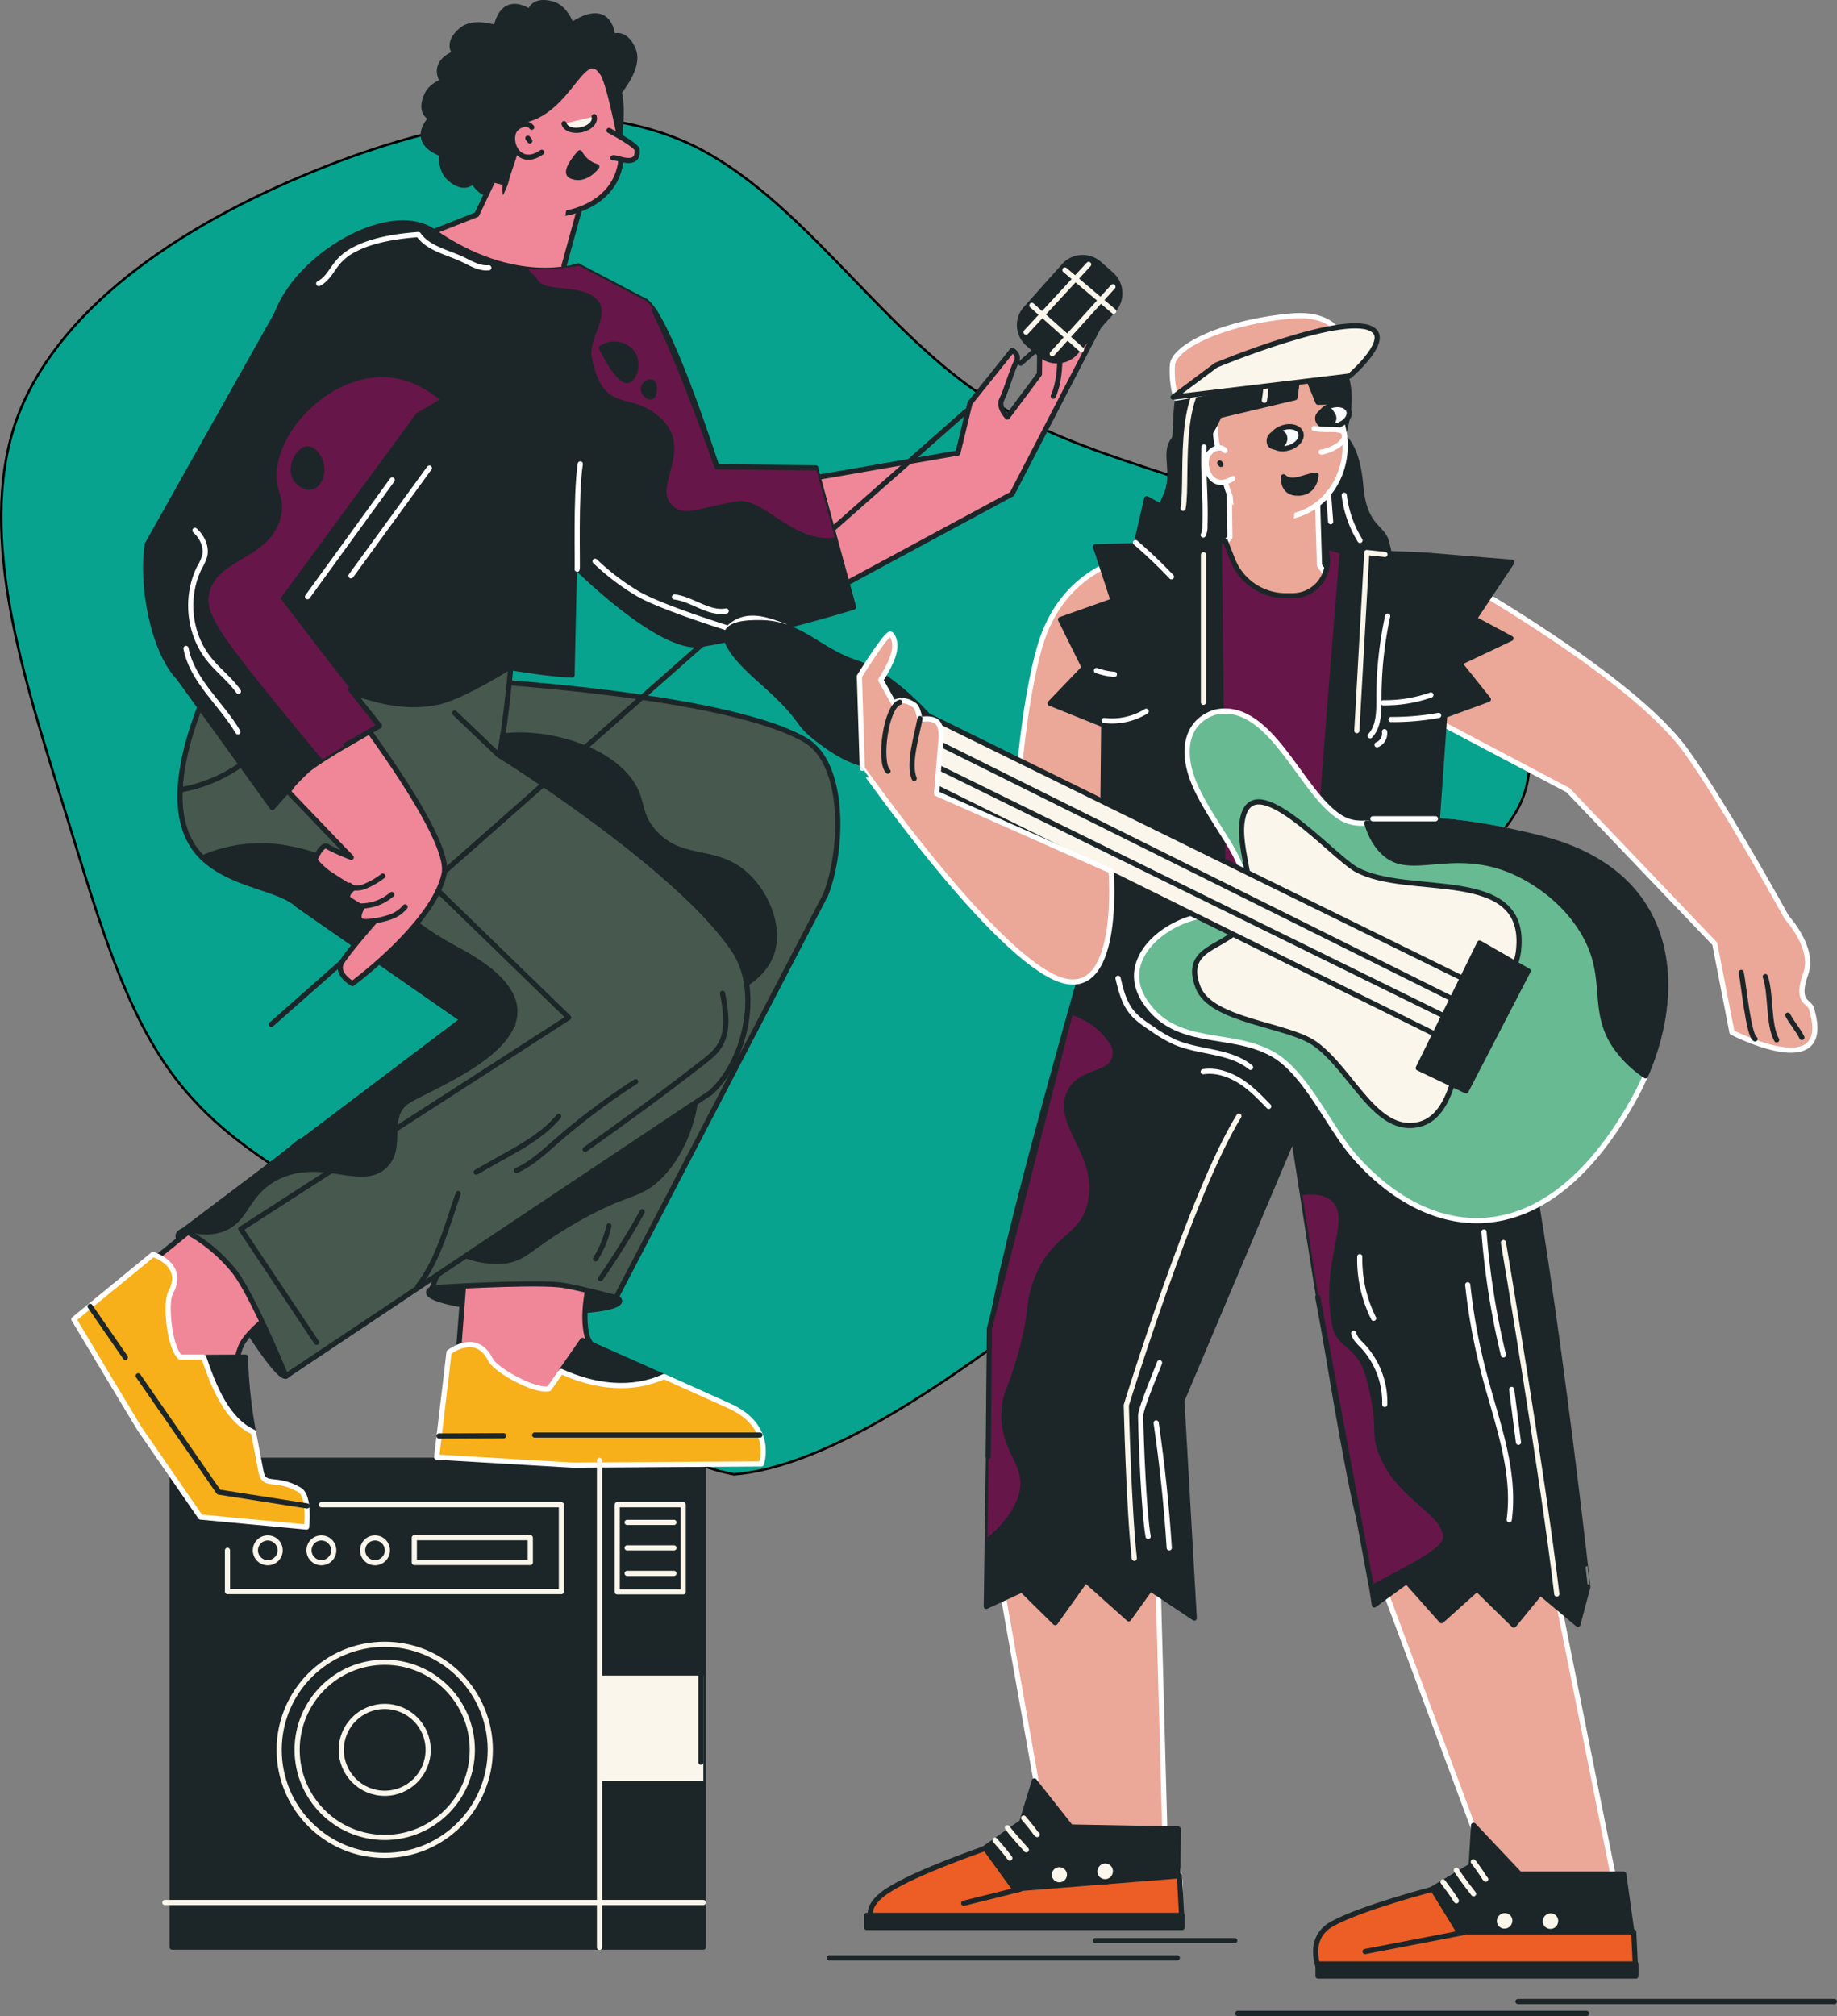 <svg id="Layer_1" data-name="Layer 1" xmlns="http://www.w3.org/2000/svg" viewBox="0 0 757.01 830.61"><rect x="0" y="0" width="757.01" height="830.61" fill="#808080" stroke="none"/><defs><style>.cls-1{fill:#1c2628;}.cls-1,.cls-13,.cls-15,.cls-17,.cls-3,.cls-4,.cls-6,.cls-7{stroke:#1c2628;}.cls-1,.cls-10,.cls-11,.cls-12,.cls-13,.cls-15,.cls-16,.cls-17,.cls-3,.cls-4,.cls-6,.cls-7,.cls-8{stroke-linecap:round;stroke-linejoin:round;stroke-width:2.13px;}.cls-2{fill:#08a38f;stroke:#000;stroke-miterlimit:10;}.cls-3,.cls-5{fill:#f08799;}.cls-18,.cls-4{fill:#faf6eb;}.cls-10,.cls-11,.cls-6{fill:none;}.cls-7{fill:#47584e;}.cls-8{fill:#f7af1a;}.cls-11,.cls-12,.cls-16,.cls-8{stroke:#fff;}.cls-15,.cls-9{fill:#671649;}.cls-10{stroke:#faf6eb;}.cls-12,.cls-14{fill:#eba798;}.cls-13{fill:#fafcff;}.cls-16{fill:#68ba93;}.cls-17{fill:#ec5e25;}</style></defs><title>musiccassa</title><rect class="cls-1" x="70.94" y="601.64" width="218.9" height="200.6"/><path class="cls-2" d="M497.2,284.8c42.3,28.8,95.9,34.1,145.1,60,49.6,25.8,95.1,71.7,78.2,108.9-16.9,36.8-96.3,64.5-139.1,101.7-42.3,36.8-48.4,82.7-73.8,119.1-31.1,22.5-75.3,52.8-111.2,55.8-40.7-7.6-76.2-50.1-115.3-79.3-38.7-29.6-80.6-45.5-107.2-74.7-27-28.8-38.3-71.3-54-121.8-15.7-50.8-35.5-110-19.8-157.1,16.1-46.7,67.3-81.2,122.1-103.6,54.4-22.4,111.6-32.3,156.4-11.4C423,203.6,454.9,256,497.2,284.8Z" transform="translate(-93.86 -122.86)"/><path class="cls-1" d="M342.1,166.2c1-.8,4.4-1.5,5-2.5,2.6-4.2,11-13.4,7.5-20.9s-8.3-4.8-8.3-4.8-0.6-15.7-17.1-4.7c-2,1.3-2.6-1.1-3.8,1.1a48.29,48.29,0,0,0-2.3,5.2" transform="translate(-93.86 -122.86)"/><path class="cls-1" d="M280.9,170c-0.6,1.2-3.4,3.2-3.5,4.3-0.7,4.9-4.4,16.8,1.9,22.2s9.5,0.9,9.5.9,7,14,17.5-2.8c1.2-2,2.8-.1,3-2.6a36.17,36.17,0,0,0-.1-5.7" transform="translate(-93.86 -122.86)"/><path class="cls-3" d="M253.9,252.7c10.6-19.8,18.8-34.5,18.8-34.5l17.6-6.9,10-21,36.2,8.9-3.8,9.8-6.4,23.3s5.4,20.1-1.8,19.7c-0.8,0-2.1,6-3.7,15.8C299.1,265.9,273.2,262.9,253.9,252.7Z" transform="translate(-93.86 -122.86)"/><path class="cls-1" d="M349.2,179.3c2.8-25.5-4.2-21.1-5.6-28.1-2.7-13.9-6.8-18.6-32.4-17-4.5.3-9.8,0.5-13.9,2.5-18.7,9.4-18.4,24.2-18.4,24.2s-9.9,34.4,28.3,37.9,0.2-.6,20.7-5.6S349.2,179.3,349.2,179.3Z" transform="translate(-93.86 -122.86)"/><path class="cls-3" d="M306.4,181.1c-1.2-6,9.2-21.9,11-27.2,3.2-9.5-13.2-5.6-3.2-7.7,11.2-2.3,21.2-2.7,27.8,6.6,2.6,3.6,6.2,21.8,7.2,26.5,3.5,16.8-6.2,28-21.7,31.3-10,2.1-17.9.7-24.6-6.6C299.1,199.8,307.6,187.1,306.4,181.1Z" transform="translate(-93.86 -122.86)"/><path class="cls-4" d="M338.7,170.9c0.6,2.2-1.6,4.6-5.1,5.4s-6.7-.3-7.3-2.5" transform="translate(-93.86 -122.86)"/><path class="cls-5" d="M300.9,204l4.2-9.6s16.6-.8,20.9,4.6-1.6,21.5-1.6,21.5l-11.7,1" transform="translate(-93.86 -122.86)"/><path class="cls-3" d="M313,175.3c-2-2.8-6.6-.4-7.5,2.1-2,5.2,2.9,14.3,11.6,8.2" transform="translate(-93.86 -122.86)"/><path class="cls-3" d="M312.2,180.9s-1-1.3-.8-1.1" transform="translate(-93.86 -122.86)"/><path class="cls-1" d="M332.8,185.8a11.57,11.57,0,0,0,7,5.7s-4.6,6.4-10.5,3.9C325.4,193.8,332.8,185.8,332.8,185.8Z" transform="translate(-93.86 -122.86)"/><path class="cls-3" d="M344.8,176.6s11.5,6,11.6,8c0.7,7.9-9,2.6-10,3.3" transform="translate(-93.86 -122.86)"/><path class="cls-1" d="M335.2,140.2l6.8,12.6c-8.9-12.7-14.1,21.8-39,20.1-0.7,0-14.3,2.5-14.1,1.6,0.2-1.1,2.2-.8,3.1-1.6,2-1.8,2.7-3.9,3.4-6.4,0.8-3-1.5-9.7,1.3-11.9,4.5-3.6,11.5-16.6,16.4-15.8Z" transform="translate(-93.86 -122.86)"/><path class="cls-1" d="M309.7,140.8c-1.1-.8-2.7-3.8-3.8-4.1-4.8-1.3-16-6.7-22.2-1.2s-2.3,9.3-2.3,9.3-14.8,5,.4,17.8c1.8,1.5-.3,2.8,2.1,3.4a52.21,52.21,0,0,0,5.7.7" transform="translate(-93.86 -122.86)"/><path class="cls-1" d="M331.3,148.9c0-1.3,1.6-4.3,1.3-5.4-1.6-4.7-3.4-17-11.4-19.1s-9,3.4-9,3.4-12.5-9.5-14.5,10.3c-0.2,2.3-2.5,1.4-1.6,3.6a48.9,48.9,0,0,0,2.6,5.1" transform="translate(-93.86 -122.86)"/><path class="cls-1" d="M295.5,155.9c-1.3-.2-4-2.3-5.1-2.1-4.9.8-17.3,0.7-20.7,8.3s1.9,9.4,1.9,9.4-11.3,10.8,7.8,15.9c2.3,0.6,1,2.7,3.3,2.2a56,56,0,0,0,5.4-1.7" transform="translate(-93.86 -122.86)"/><path class="cls-3" d="M510.9,326.4l38.4-74.1s-5.7-.9-8.1-0.1-10.8,16.9-10.8,16.9l-4.7-14.7s-3.2-1.7-3.3,6.4L522.2,277,509,294.7s-4-4.1-2.3-7.3,4.2-12.1,5.9-15.3-1.6-4.9-1.6-4.9l-17.4,21.7-5,20.6L382,328l25,54.4Z" transform="translate(-93.86 -122.86)"/><path class="cls-6" d="M527.9,286.1c2.3-5.1,2.8-11.8,2.7-17.4" transform="translate(-93.86 -122.86)"/><path class="cls-1" d="M191.7,379.4c31.7-.1,104.7,20.1,137.9,21.6l1-45.1s35.2,35.3,52,32.5c29.4-4.9,63-15.4,63-15.4l-7.8-28.6L430,315.8l-40.7-.4s-21.4-67.3-30.7-69.1l-26.5-13.9s-25.8,9.3-59.5-14.1c-20.7-14.4-67.6,17.1-66.5,44.7C207.5,292.5,191,348.2,191.7,379.4Z" transform="translate(-93.86 -122.86)"/><ellipse class="cls-1" cx="309.8" cy="657.05" rx="5.9" ry="39.4" transform="translate(-454.61 813.56) rotate(-87.37)"/><path class="cls-1" d="M169.8,629.7c3.1-1.1,16.2,2.6,26.9,20.2s18,38.2,15.2,39.9-14.6-16.3-25.3-33.8S161.2,632.8,169.8,629.7Z" transform="translate(-93.86 -122.86)"/><path class="cls-4" d="M233.4,474.4c6.6-9.4,6.9-18,5.5-24.4-1-4.3-2.1-31-3.3-32.9l-16.7,5.7" transform="translate(-93.86 -122.86)"/><path class="cls-3" d="M335.7,673c-8.1-32.8,47.5-126.4,47.5-126.4L290,586l-8,104,40.1,19.3,44.3-9S338.1,682.9,335.7,673Z" transform="translate(-93.86 -122.86)"/><path class="cls-7" d="M185.9,444.9c-14.8-15.2,6.7-56.3,6.7-56.3s79.9,13.7,79.5,13.6c-1.1-.2,117.4,4.8,153.5,25.5,16.9,9.7,15.7,45.7,8.5,63.8l-86.4,166s-17.4-4.7-23.4-5.3c-13-1.3-52.3,1.2-52.3,1.2l52-142-95.3-23.8C212.4,483.2,197.7,457.1,185.9,444.9Z" transform="translate(-93.86 -122.86)"/><path class="cls-1" d="M325,687.9l8.9-12.8s16.7,7.4,33.5,14.9C354.1,696,338.7,694.2,325,687.9Z" transform="translate(-93.86 -122.86)"/><path class="cls-8" d="M278.9,680s11.2-8.9,17.1,3.1c2.1,4.2,18.3,13.3,24.1,11.9l5-7.1c13.7,6.3,29.1,8.2,42.4,2.1,10.3,4.6,20.6,9.3,27.1,12.2,18.5,8.4,13,23.8,13,23.8l-77.7.5-56.1-3.3Z" transform="translate(-93.86 -122.86)"/><line class="cls-6" x1="121.44" y1="311.84" x2="140.74" y2="304.74"/><path class="cls-3" d="M194.1,675.7c12.7-19.7,80.3-48.4,80.3-48.4l-56.6-34.4-67,54.2,5.8,38.1,32.7,31.2C189.2,716.5,188.5,684.3,194.1,675.7Z" transform="translate(-93.86 -122.86)"/><path class="cls-7" d="M216.9,495.9L284.6,543,170.5,629.1l-0.8.6a64.65,64.65,0,0,1,20.7,17c7.7,9.8,21.3,43.1,21.3,43.1l74.1-49.5,94.3-62.9,6.5-4.3c11.1-9.9,17.4-29.2,14.9-45a33.67,33.67,0,0,0-4.8-13.2c-22.3-34.1-95.4-79.9-97.7-81.2,0.6,0.2,1.3-2.9,2-7.5,1.7-10.6,3.4-28.8,3.4-28.8l-108.7-22s-47.2,73.3-18.3,100.9C189.7,488,208.7,488.4,216.9,495.9Z" transform="translate(-93.86 -122.86)"/><path class="cls-1" d="M170.6,629.1c6.4,2,11.2,1.5,14.8.2,10.7-3.9,9.5-14.9,22.9-21.5,18.4-9,34.7,4.8,44.3-4.8,7.5-7.5.3-18.8,8.1-25.6s82.3-30.9,21.9-63.1c-31.9-17-39.7-36.4-69.4-41.8a60.12,60.12,0,0,0-23.8,0,58.22,58.22,0,0,0-12,3.8c14,9.4,31.3,12.2,39.4,19.6L284.5,543Z" transform="translate(-93.86 -122.86)"/><path class="cls-6" d="M168.5,448.2c17.4-2.9,31.7-14.2,33.3-19.7,1.1-3.7,12.3-24.9,12.1-26.8l-17.5-2.1" transform="translate(-93.86 -122.86)"/><path class="cls-1" d="M177.8,682.1L195,682a198.38,198.38,0,0,0,3.3,30.9C187.4,707.9,182,694.3,177.8,682.1Z" transform="translate(-93.86 -122.86)"/><path class="cls-8" d="M156.9,639.7s13.7,4.1,7.2,15.8c-2.2,4.1-.5,22.6,4,26.5h9.7c4.1,12.2,9.6,25.9,20.5,30.9,1,5.4,2.1,11,3.1,16.2,1.3,7,6,1.8,15.9,7.6,4.4,2.6,2.9,15.3,2.9,15.3l-43.7-4.1-25.2-36.5-12.1-20.1-14.9-24.9Z" transform="translate(-93.86 -122.86)"/><path class="cls-1" d="M200.1,375.3l104.4,22s-19.1,12.1-29.2,14.6-20.3.8-26.7-.9-31.7-9.9-43.1-.9c-20.2,6.3-17.8-14.1-17.8-14.1Z" transform="translate(-93.86 -122.86)"/><path class="cls-6" d="M282.7,614.6c-4.6,13.1-8.1,27.2-16.6,38.2" transform="translate(-93.86 -122.86)"/><line class="cls-6" x1="88.24" y1="281.44" x2="108.64" y2="283.94"/><line class="cls-6" x1="187.34" y1="293.74" x2="205.14" y2="310.74"/><line class="cls-6" x1="211.34" y1="422.24" x2="190.74" y2="420.24"/><polyline class="cls-6" points="168.44 355.24 234.34 419.24 99.24 506.34 130.44 553.04"/><line class="cls-6" x1="245.14" y1="183.04" x2="236.64" y2="232.94"/><line class="cls-6" x1="398.04" y1="169.54" x2="111.84" y2="422.04"/><line class="cls-6" x1="454.24" y1="119.94" x2="420.64" y2="149.64"/><path class="cls-3" d="M276.9,482.8c-4.2,20.5-37.8,45.3-37.8,45.3s-7.4-4.1-4.2-9.1,13.7-16.9,13.7-16.9-6.2,1.4-6.7-.7,1.2-4.6,1.2-4.6-2.5-1.6-5.1-3.2,1.2-4.6,1.2-4.6-7.6-4.8-10.1-6.5a30.78,30.78,0,0,1-5.5-5.3s2.8-7.1,5.3-5.5,9.7,4.4,9.7,4.4l-26-27.1L223,433.9l22.3-10.8C262.8,447.4,278.9,473.1,276.9,482.8Z" transform="translate(-93.86 -122.86)"/><path class="cls-1" d="M167.6,402.2l38.5,53.4s11-12.8,15.4-16.2c1.3-1,3.1-2.2,5.2-3.6,9-5.8,23.5-13.9,23.5-13.9-8.7-10.6-40.8-52.5-40.8-52.5l56-76.2,9.6-5.7,4.3-2.6-70.5-34.3L154.6,347C151.9,362.8,156.6,390.7,167.6,402.2Z" transform="translate(-93.86 -122.86)"/><path class="cls-6" d="M260.8,496.5a13.71,13.71,0,0,1-5.9,4.1,35,35,0,0,1-7.1,1.7" transform="translate(-93.86 -122.86)"/><path class="cls-6" d="M255.3,491.4a19.72,19.72,0,0,1-14,4.7" transform="translate(-93.86 -122.86)"/><path class="cls-6" d="M251.6,483.8a31.12,31.12,0,0,1-6.8,4,8.65,8.65,0,0,1-3.5.9,4.27,4.27,0,0,1-3.4-1.1" transform="translate(-93.86 -122.86)"/><line class="cls-6" x1="207.54" y1="591.54" x2="180.94" y2="591.64"/><line class="cls-6" x1="313.14" y1="591.24" x2="220.34" y2="591.24"/><line class="cls-6" x1="51.64" y1="559.24" x2="37.14" y2="538.24"/><polyline class="cls-6" points="126.54 620.44 90.14 614.74 56.94 566.84"/><path class="cls-9" d="M332.5,232.4l26.2,13.8c9.2,1.8,30.7,69.1,30.7,69.1l40.7,0.4,7.8,28.6c-17.1,2.6-29.4-16.8-40.4-14.9-17.3,3-22.3,7-27.5.6-6.1-7.5,9.4-22.3-3.7-34.7-12.7-12.1-23.8-.9-28.6-25.3-1.4-7.1,7.2-16.9,2.9-22.8-6.2-8.4-22.4-3-25.5-9.6-0.3-.6-3.5-3.2-3.6-4C317.6,234.3,329.4,233,332.5,232.4Z" transform="translate(-93.86 -122.86)"/><path class="cls-9" d="M205.5,410.1c7.7,9.5,14.8,18.1,21.2,25.7,9-5.8,23.5-13.9,23.5-13.9-8.7-10.6-40.8-52.5-40.8-52.5l56-76.2,9.6-5.7c-5.5-4.5-12.7-8.6-21.5-9.2-21.7-1.4-43.5,19.2-45.5,37.9-1,9.3,3.6,11.2,1.6,19.6-4.1,17.2-25.5,16.9-29.3,30.7C178,374.3,182.6,381.8,205.5,410.1Z" transform="translate(-93.86 -122.86)"/><path class="cls-1" d="M341.7,266.2c5.9,11.6,9.1,13.8,11,13.4,2.5-.6,4.5-6.4,2.2-10.6s-8.4-5.9-13.2-2.8" transform="translate(-93.86 -122.86)"/><path class="cls-1" d="M362.3,286.4c1.4-.5,1.8-5.4.2-6.1-1-.5-3.1.6-3.5,2.3C358.5,284.8,361.2,286.8,362.3,286.4Z" transform="translate(-93.86 -122.86)"/><path class="cls-1" d="M222.4,323.4c3.1-.9,4.1-4.8,4.1-7,0.1-4.2-3.1-8.7-6-8.6-3.6.1-7.5,7.3-5.1,11.9C216.6,322,219.6,324.2,222.4,323.4Z" transform="translate(-93.86 -122.86)"/><path class="cls-1" d="M299.1,433.6c2.3,1.3,75.3,47.1,97.7,81.2a32.71,32.71,0,0,1,4.8,13.2c4.8-3.2,8.6-7.3,10.3-12.5,3.6-10.7-2.1-24.5-10.7-32.3-12.6-11.4-26.3-4.8-37.7-17.4-6.7-7.4-4.4-12.5-9.2-20-9.4-14.8-35.3-22-53.3-19.7C300.4,430.7,299.7,433.9,299.1,433.6Z" transform="translate(-93.86 -122.86)"/><path class="cls-1" d="M286,640.3a37.06,37.06,0,0,0,15.6,2.1c8.7-1,10-5.5,28.2-16.1,22.3-13,26.8-10,35.3-18.1,8.3-7.9,13.5-19.9,15.2-30.8Z" transform="translate(-93.86 -122.86)"/><path class="cls-1" d="M517.4,264.4l5.2,4.6a10.34,10.34,0,0,0,14.4-.8l15.8-17.7a10.34,10.34,0,0,0-.8-14.4l-5.2-4.6a10.34,10.34,0,0,0-14.4.8L516.6,250A10.15,10.15,0,0,0,517.4,264.4Z" transform="translate(-93.86 -122.86)"/><line class="cls-10" x1="458.94" y1="128.24" x2="438.84" y2="111.24"/><line class="cls-10" x1="445.64" y1="144.04" x2="425.24" y2="125.84"/><line class="cls-10" x1="458.64" y1="118.14" x2="433.64" y2="145.74"/><line class="cls-10" x1="448.64" y1="108.94" x2="422.84" y2="136.84"/><polyline class="cls-6" points="144.54 284.14 156.34 299.04 142.64 306.94"/><line class="cls-11" x1="161.64" y1="197.74" x2="126.74" y2="245.84"/><line class="cls-11" x1="176.94" y1="192.84" x2="144.64" y2="237.24"/><path class="cls-11" d="M333,314c-2,13-1,43-1.3,43.4" transform="translate(-93.86 -122.86)"/><path class="cls-11" d="M174.2,341.4c2.9,2.6,4.9,6.7,4,10.5a19.85,19.85,0,0,1-2.1,4.7c-6,12-4.5,27.4,3.9,37.8,3.7,4.7,8.7,8.4,12.1,13.3" transform="translate(-93.86 -122.86)"/><path class="cls-11" d="M170.5,390c2.6,13.4,14.5,22.7,21.4,34.4" transform="translate(-93.86 -122.86)"/><path class="cls-6" d="M363.5,250.9c12.1,24.5,25.8,64.3,25.8,64.3l40.7,0.4" transform="translate(-93.86 -122.86)"/><path class="cls-11" d="M339.1,354.1a97.06,97.06,0,0,0,17.8,13.5c10,5.7,37.1,14.1,37.1,14.1,7.2-7.2,16.3-3.3,23.1-.9" transform="translate(-93.86 -122.86)"/><path class="cls-11" d="M393.1,374.6c-7.3,1.3-13.9-4.9-21.3-5.8" transform="translate(-93.86 -122.86)"/><path class="cls-11" d="M295.3,233.2c-3.9.4-7.5-1.9-11.1-3.6-6.3-2.9-13.9-4.4-17.9-10.1-8.4.6-18.6,2.1-26.1,6a22.5,22.5,0,0,0-6.8,5.1c-2.7,3.1-4.5,7.3-8.2,9.1" transform="translate(-93.86 -122.86)"/><path class="cls-6" d="M391.6,532.1c1.4,7.3,2.7,15.5-1.3,21.8-1.8,2.8-4.5,4.9-7.1,6.9-15.8,12.3-31.9,24.1-48.2,35.6" transform="translate(-93.86 -122.86)"/><path class="cls-6" d="M355.8,568.5a279.08,279.08,0,0,0-33.3,25.1c-4.9,4.3-9.8,8.8-15.8,11.5" transform="translate(-93.86 -122.86)"/><path class="cls-6" d="M324.1,582.8c-5.8,7-13.9,11.7-21.8,16.1-4.1,2.3-8.2,4.6-12.2,6.9" transform="translate(-93.86 -122.86)"/><path class="cls-6" d="M358.5,622.1c-3.7,7-12.6,21.2-17.2,27.6" transform="translate(-93.86 -122.86)"/><path class="cls-6" d="M344.8,627.9a44.71,44.71,0,0,1-5.5,13.6" transform="translate(-93.86 -122.86)"/><path class="cls-12" d="M729.4,640.3L731,757.7l27.4,136.7s7.1,27.6,2.8,34.9c-3.9,6.6-29.4,2.4-29.4,2.4s-61.9,5.5-78.8-.2c-29.6-10,9.2-18,9.2-18L708.5,896,665,779.3,640.1,641.9Z" transform="translate(-93.86 -122.86)"/><path class="cls-12" d="M583.6,641.2L571.3,782l2.6,96.8s9.2,18.1,5.5,25.7c-3.3,6.9-29.1,4.8-29.1,4.8s-53.9,9-71.2,4.7c-30.3-7.5.4-16.9,0.4-16.9l44.7-21.4L505.6,770.9l9.1-143.1Z" transform="translate(-93.86 -122.86)"/><path class="cls-12" d="M694.9,361.4s71.3,40,93.5,70.5c15.6,21.5,41.8,69,41.8,69s11.6,12.5,7.8,23.1c-4.3,12,1.4,11.4,2.3,14.2,9.7,31.9-32.7,10-32.7,10l-7.1-36.5L740,448.4l-66.3-35Z" transform="translate(-93.86 -122.86)"/><path class="cls-12" d="M568,400.7l-16,95.4L511.3,483s1.1-58.4,10.9-93.2,40-37.8,40-37.8Z" transform="translate(-93.86 -122.86)"/><path class="cls-4" d="M658.9,365.4l-11.7-13.1-18.4-1L616.7,369l-8.2-16.5-18.7-1.1L576.2,359l3.2,110.8,85.1,4.8Z" transform="translate(-93.86 -122.86)"/><path class="cls-1" d="M647.2,302.7c8.3-26.7-2.6-47.3-40.7-42.5-4.4.6-9.7,1.1-13.7,3.4-18,10.5-13.2,37.8-15.2,40.3-4.8,5.8,1.2,13.9-3.7,24-10.1,21-2.9,47.9-2.9,47.9l95-2.8s3.9-9.4-.8-27c-1.7-6.2-9.2-5.9-10.6-23S647.2,302.7,647.2,302.7Z" transform="translate(-93.86 -122.86)"/><path class="cls-12" d="M600.4,320.7l0.3,23.5-5.9,6.9s-2.9,23.3,6.3,28.9c10.2,6,32.9-5.8,40.7-7.8,7-1.8-4.2-16.4-4.2-16.4l-0.8-26.9,0.6-10.5Z" transform="translate(-93.86 -122.86)"/><path class="cls-12" d="M595.6,306.7c-1.6-5.9-1.1-17.6.4-23,2.6-9.7,5.4-5.4,15.2-8.1,11-3,16.3-7.4,23.5,1.4,2.8,3.4,11,16.2,12.3,20.8,4.5,16.5-4.2,33.2-19.4,37.4-9.8,2.7-17.8,1.8-24.9-5.1C598.7,326.3,597.3,312.6,595.6,306.7Z" transform="translate(-93.86 -122.86)"/><path class="cls-13" d="M617.8,305.2c-0.8-2.3,1.3-5,4.7-6.1s6.6-.1,7.4,2.1-1.3,5-4.7,6.1S618.5,307.5,617.8,305.2Z" transform="translate(-93.86 -122.86)"/><path class="cls-13" d="M637.6,296.1c-0.7-2.3,1.4-5,4.7-6.1s6.6-.1,7.4,2.1-1.3,5-4.7,6.1S638.3,298.4,637.6,296.1Z" transform="translate(-93.86 -122.86)"/><path class="cls-14" d="M603.8,347l-2.4-24s19.3-4.3,24,.8-0.3,21.5-.3,21.5L613.5,347" transform="translate(-93.86 -122.86)"/><path class="cls-1" d="M584,304.3c4.6,8.2,12.3-10.2,12.3-10.2l31.2-7.4,2.2-15.9,7.3,17.8,11.1-.2s-8.8-22.1-11.1-24.2c-9.1-8.7-24.6-8.2-34.6.1C594.1,271.2,574.5,287.5,584,304.3Z" transform="translate(-93.86 -122.86)"/><path class="cls-12" d="M598.7,308.5c-2.2-2.7-6.6,0-7.4,2.6-1.7,5.3,2.3,14.2,10.6,8.9" transform="translate(-93.86 -122.86)"/><path class="cls-1" d="M621.6,306.4c-1.6,1-3.6.8-4.4-.5a3.19,3.19,0,0,1,1.4-4.2c1.6-1,3.6-.8,4.4.5A3.19,3.19,0,0,1,621.6,306.4Z" transform="translate(-93.86 -122.86)"/><path class="cls-1" d="M637.4,296.9c-1.1-1.6-.8-4.2,3.4-4.9,1.5-.3,1.4.5,2.4,2s-0.4,3.3-1.6,4.2S638.5,298.5,637.4,296.9Z" transform="translate(-93.86 -122.86)"/><path class="cls-6" d="M596.5,313.6c0.2,0.2.3,0.4,0.5,0.6" transform="translate(-93.86 -122.86)"/><path class="cls-15" d="M652,351.7l6.8,18.8,13.5,37.4-8.2,22.2-2.3,36.3-97,36.9-11-106.4,31.8-22.5,2-29.8,11.2,1.2,2.9,7.4a23.52,23.52,0,0,0,22,15.1h2.8a14.38,14.38,0,0,0,14.3-16.2l-0.5-4Z" transform="translate(-93.86 -122.86)"/><path class="cls-1" d="M622.8,319.3c3.7,3.4,8.8-.4,13.4-0.7,0,0-.3,8.2-8.6,7.4C622.1,325.4,622.8,319.3,622.8,319.3Z" transform="translate(-93.86 -122.86)"/><path class="cls-12" d="M635.4,299.4c5.7,1.1,11.8-.8,12.5,2.5,0.8,4.3-8.4,7.4-9.6,7.2" transform="translate(-93.86 -122.86)"/><path class="cls-10" d="M618.3,270.9c-2.8,5-2.4,11.2-3.4,16.9" transform="translate(-93.86 -122.86)"/><path class="cls-10" d="M601.1,275.1c-24.1-1.9-17.3,44.2-19.7,57.2" transform="translate(-93.86 -122.86)"/><path class="cls-1" d="M500.3,784.7l14.7-6.8,13.7,13.5,12.5-17.5L559,789.8l8.9-12.4L586,789.5l-5.1-89.6,46-108.8s1.4,9.5,3.7,24c6.4,41.5,19.5,123.6,24.8,139,0.2,0.5,2.1,12.9,3.5,21.6,0.8,4.8,1.3,8.4,1.3,8.4l13.3-9.7,14.4,16.2,14.6-13.1,15.2,14.9,10.9-13.3,15.5,13,4.1-15.4S728,594.1,712.8,552.5s-30.1-45-30.1-45l-131-26.1s-1.8,6.3-4.8,16.6c-12.6,43.4-45.3,158.8-45.3,178.9,0.1,15.4-.5,52.9-0.9,79.2C500.5,772.7,500.3,784.7,500.3,784.7Z" transform="translate(-93.86 -122.86)"/><path class="cls-1" d="M596.3,344.7l-29.9-16.4-4.5,19.4-16.6.4,7.3,22.3-21.7,7.7,9.8,19.8-14.1,14.7,22.1,8.9-0.8,77.1,50.1,0.6Z" transform="translate(-93.86 -122.86)"/><path class="cls-1" d="M647,350.1s-11.2,135.2-10.7,143.4,48.1-7.9,48.1-7.9l4.8-68,18-6.6-12-15,21.3-10.1-15.1-8.1,15.5-23.3-36.4-3Z" transform="translate(-93.86 -122.86)"/><path class="cls-16" d="M565.7,535.5c12.7,19.1,34.8,11.9,52.3,21.5,13.9,7.6,23.3,29.8,33.5,41.7,31.8,36.8,80.1,42.7,116.5-24.5,1.4-2.6,2.7-5.3,3.9-8,15.3-34.9,14-83.5-43.6-98-44.4-11.2-60.9-6.8-71.3-6.2-4.2.2-7.4-.2-11-2.5-16-10.1-28.1-46.6-50-43.5-2.4.3-15.1,3.8-12.6,20.8s21.6,35.6,22.5,47c0.4,5.2,4.9,20.4-4.4,17.1C584.5,494.7,551.5,514.2,565.7,535.5Z" transform="translate(-93.86 -122.86)"/><path class="cls-4" d="M605.9,460.3c4.3-22.3,36.4,14.8,46.7,20.7,21.5,12.1,71.3-2.1,67,33.8-1.4,11.6-12.7,20.5-20,28.9-5.3,6.1-4.1,38.2-20.9,42.4-17.8,4.4-27.6-22.1-42.8-33.1-11.4-8.2-43.1-9.3-48.4-23.5-6.6-17.6,13-15.4,19.2-27.2C613.1,490.1,603.4,473,605.9,460.3Z" transform="translate(-93.86 -122.86)"/><path class="cls-1" d="M446.4,395.8c-15.1-5-22.6-16-38.5-16.4s-22.8,4.3-.8,23.7,11.8,16.2,28,27.5,24.7,6.8,24.7,6.8l6,3,9.7-23.5C472.5,413.6,459.6,400.1,446.4,395.8Z" transform="translate(-93.86 -122.86)"/><path class="cls-4" d="M704,529.6l-227.9-112a5.17,5.17,0,0,0-.6-0.7l-9.7,23.5L692.4,552.5Z" transform="translate(-93.86 -122.86)"/><path class="cls-1" d="M723.6,522.9l-20-11.5-25.3,51.5,19.7,9.4Z" transform="translate(-93.86 -122.86)"/><path class="cls-6" d="M697.9,537.2L470.3,423.9" transform="translate(-93.86 -122.86)"/><path class="cls-6" d="M693.5,543.7l-228-112.1" transform="translate(-93.86 -122.86)"/><path class="cls-12" d="M528.3,525.5c28.1,13.1,23.4-43.8,23.4-43.8l-38.3-17-33.6-14.9,1.9-23s0.4-4.7-1.8-6.6-7-.9-7-0.9-0.6-4.8-2.2-5.9c-4.9-3.6-8.6-.9-8.6-0.9l-5.3-9.5s4.4-6.5,5.5-11.5c1.1-4.5-1-7.7-1.7-7.4-2.4.9-12.6,17.4-12.6,17.4l1.2,37.9C449.3,439.3,500.2,512.4,528.3,525.5Z" transform="translate(-93.86 -122.86)"/><path class="cls-6" d="M473,418.9c-1.2,6.5-5,18.6-2.4,24.7" transform="translate(-93.86 -122.86)"/><path class="cls-6" d="M464.7,412.2c-5.8,1.5-8.8,24.7-4.9,28.4" transform="translate(-93.86 -122.86)"/><path class="cls-6" d="M836.4,550.3c-1.7-3.4-4-5.8-5.8-9.2" transform="translate(-93.86 -122.86)"/><path class="cls-6" d="M826,551.3c-3.6-6.4-2.2-19.2-4.7-26.1" transform="translate(-93.86 -122.86)"/><path class="cls-6" d="M817.1,550.9c-2.7-1.3-4.8-23.4-5.7-27.4" transform="translate(-93.86 -122.86)"/><path class="cls-12" d="M648.8,274.8s4.2-24.3-23.3-21.7-48,12.6-48.5,20.2a39.34,39.34,0,0,0,1.5,13.6Z" transform="translate(-93.86 -122.86)"/><path class="cls-4" d="M650,277.8S666.1,264,660,259c-10.1-8.5-65,14.3-65,14.3l-17.7,13.2Z" transform="translate(-93.86 -122.86)"/><path class="cls-10" d="M713.4,634.8s16.4,96.8,22,144.8" transform="translate(-93.86 -122.86)"/><path class="cls-10" d="M604.4,582.7c-19.7,32-46.4,119.1-46.4,119.1s1,42.6,3.3,63.1" transform="translate(-93.86 -122.86)"/><path class="cls-1" d="M763,895l4.1,29.4-69.1.9L679.2,904l20.9-12.4,1-16.7,19,20.1H763Z" transform="translate(-93.86 -122.86)"/><path class="cls-1" d="M579.4,876.4l-0.2,24.9-63.9,6.1L495,887.6l19.9-14,5.2-17,15,19Z" transform="translate(-93.86 -122.86)"/><path class="cls-17" d="M767.1,918.8l0.8,16.5-129.5,1.3s-7.7-14.5,4.6-21.2,41.3-14.2,41.3-14.2l10.8,17.6h72Z" transform="translate(-93.86 -122.86)"/><path class="cls-17" d="M579.9,895.7l1,18.4L454,915s-5.9-5.7,5.8-13.3,40.1-17.3,40.1-17.3L512,901.1Z" transform="translate(-93.86 -122.86)"/><path class="cls-4" d="M736.8,915.7a4.2,4.2,0,0,0-2.6-5.4,4.38,4.38,0,0,0-5.4,2.7,4.16,4.16,0,0,0,2.6,5.4A4.21,4.21,0,0,0,736.8,915.7Z" transform="translate(-93.86 -122.86)"/><path class="cls-4" d="M553.4,894.9a4.2,4.2,0,0,0-3-5.2,4.26,4.26,0,0,0-5.2,3.1,4.16,4.16,0,0,0,3,5.2A4.26,4.26,0,0,0,553.4,894.9Z" transform="translate(-93.86 -122.86)"/><path class="cls-4" d="M717.9,915.6a4.16,4.16,0,0,0-2.6-5.4,4.38,4.38,0,0,0-5.4,2.7,4.16,4.16,0,0,0,2.6,5.4A4.29,4.29,0,0,0,717.9,915.6Z" transform="translate(-93.86 -122.86)"/><path class="cls-4" d="M534.5,896.2a4.18,4.18,0,1,0-5.1,3.1A4.2,4.2,0,0,0,534.5,896.2Z" transform="translate(-93.86 -122.86)"/><path class="cls-10" d="M706.1,897.1a6.41,6.41,0,0,1-.7-0.9c-1.4-2.2-2.8-4.2-4.4-6.3" transform="translate(-93.86 -122.86)"/><path class="cls-10" d="M521.3,878.7a2.4,2.4,0,0,1-.8-0.8c-1.5-2.1-3.1-4-4.8-6" transform="translate(-93.86 -122.86)"/><path class="cls-10" d="M701.1,903.1s-5-6.3-7.1-9.7" transform="translate(-93.86 -122.86)"/><path class="cls-10" d="M516.8,885s-5.4-5.9-7.8-9.1" transform="translate(-93.86 -122.86)"/><path class="cls-10" d="M694,906c-1.7-2.7-3.6-5.3-5.5-7.8" transform="translate(-93.86 -122.86)"/><path class="cls-10" d="M510,888.4c-1.9-2.6-4-5-6.1-7.4" transform="translate(-93.86 -122.86)"/><path class="cls-6" d="M697.4,919l-41,7.9" transform="translate(-93.86 -122.86)"/><path class="cls-6" d="M514.3,901.2L491,907" transform="translate(-93.86 -122.86)"/><path class="cls-9" d="M501.6,677.2c0-15.2,18.6-84.6,33.2-136.4,6.8,2.2,12.8,6.1,16.8,12.8h0a6.09,6.09,0,0,1-2.5,8.5c-5.9,3.1-11.9,3.5-15.3,10.1-6.3,12.5,9,23.8,9,40.2-1.7,2.1-3.4,4.2-5.2,6.1a76,76,0,0,0,5.2-6.1,25.75,25.75,0,0,1-.7,6c-3.4,14.5-15.3,12.4-22.5,32.6-3.4,9.4-1.1,10.7-5.9,28.4-4.4,16.1-6.6,16.5-7.1,24.3-1,16.1,8.4,21.2,7.7,31.4-0.5,7.2-6,14.9-13.5,21.3C501.1,730.1,501.7,692.6,501.6,677.2Z" transform="translate(-93.86 -122.86)"/><path class="cls-9" d="M630.6,615.3c6.4,41.5,19.5,123.6,24.8,139,0.2,0.5,2.1,12.9,3.5,21.6,14-7.5,29.4-14.9,29.6-19.5,0.3-9.3-18-15.6-25.5-32.3-5.4-12-.2-10.2-5.9-32.6-3.8-14.9-12.3-12.7-14.2-22.2-5.3-26.9,8-43.9-.1-51.5C641,616,637.5,614.4,630.6,615.3Z" transform="translate(-93.86 -122.86)"/><path class="cls-1" d="M657.1,462c1.5,5.1,4,9.6,7.5,12.6,10.9,9.6,27.2-3.1,51.8,6.9,2.6,1.1,18.1,7.6,28.4,23.1,13.1,19.6,4.1,32.9,14.2,48.6a45.66,45.66,0,0,0,13,12.9c15.3-34.9,14-83.5-43.6-98C684,457,667.5,461.4,657.1,462Z" transform="translate(-93.86 -122.86)"/><polyline class="cls-6" points="440.94 417.94 407.74 547.34 407.24 600.04"/><line class="cls-6" x1="543.04" y1="534.44" x2="565.04" y2="653.14"/><polyline class="cls-10" points="570.74 228.44 563.24 227.64 559.14 301.04"/><line class="cls-10" x1="495.94" y1="228.54" x2="495.94" y2="289.34"/><path class="cls-11" d="M571.7,684.3c0.3-.3-7.9,18.7-7.8,22,0.2,10.5,1.3,39.3,3.1,49.6" transform="translate(-93.86 -122.86)"/><path class="cls-11" d="M570.3,709.1c2.5,17.1,4.3,34.3,5.4,51.5" transform="translate(-93.86 -122.86)"/><path class="cls-11" d="M705.4,630.4a320.44,320.44,0,0,0,8,50.7" transform="translate(-93.86 -122.86)"/><path class="cls-11" d="M698.7,652.2a244.41,244.41,0,0,0,6.8,36.9c5.2,19.7,13,39.7,10.3,59.9" transform="translate(-93.86 -122.86)"/><path class="cls-11" d="M716.8,695.3c0.9,7.3,1.9,14.5,2.8,21.8" transform="translate(-93.86 -122.86)"/><path class="cls-11" d="M651.7,672.2c0.5,2.1,2.2,3.7,3.7,5.2a34.08,34.08,0,0,1,9.1,24.1" transform="translate(-93.86 -122.86)"/><path class="cls-11" d="M654.2,640.6a54.32,54.32,0,0,0,5.7,25.4" transform="translate(-93.86 -122.86)"/><path class="cls-11" d="M554.6,525.9c1.1,4.7,2.3,9.5,5.2,13.4,2.4,3.2,5.8,5.4,9.1,7.6a55.34,55.34,0,0,0,9.1,5.3c10.1,4.4,22.6,3.4,31.2,10.4" transform="translate(-93.86 -122.86)"/><path class="cls-11" d="M616.7,578.7c-3.7-3.8-7.4-7.7-11.9-10.5s-9.9-4.6-15.1-3.8" transform="translate(-93.86 -122.86)"/><path class="cls-11" d="M566.2,415.9a26.88,26.88,0,0,1-17.3,3.8" transform="translate(-93.86 -122.86)"/><path class="cls-11" d="M553.1,400.7a27.22,27.22,0,0,1-7.4-1.6" transform="translate(-93.86 -122.86)"/><path class="cls-11" d="M686.7,417.6a107.37,107.37,0,0,1-19.6,1.7" transform="translate(-93.86 -122.86)"/><path class="cls-11" d="M683.5,409.2a57.14,57.14,0,0,1-19.6,3.2" transform="translate(-93.86 -122.86)"/><path class="cls-11" d="M665.7,376.7a159.48,159.48,0,0,0-3.6,33.7c0,5.5.1,11.6-3.6,15.6" transform="translate(-93.86 -122.86)"/><path class="cls-11" d="M661.3,429.7a5,5,0,0,0,3.1-5.4" transform="translate(-93.86 -122.86)"/><line class="cls-11" x1="591.54" y1="337.34" x2="565.74" y2="337.34"/><path class="cls-11" d="M561.8,346.4a197.17,197.17,0,0,1,14.8,14.1" transform="translate(-93.86 -122.86)"/><path class="cls-11" d="M647.8,326.9a46,46,0,0,0,6.5,18.6" transform="translate(-93.86 -122.86)"/><path class="cls-11" d="M641.3,326c0.3,3.9.6,7.9,0.9,11.8" transform="translate(-93.86 -122.86)"/><path class="cls-11" d="M590,307c-0.4,11.9.8,20.7,0.4,32.6a7.66,7.66,0,0,1-.7,3.7" transform="translate(-93.86 -122.86)"/><line class="cls-10" x1="247.04" y1="601.64" x2="247.04" y2="802.34"/><line class="cls-10" x1="258.44" y1="627.24" x2="277.74" y2="627.24"/><line class="cls-10" x1="258.44" y1="637.74" x2="277.74" y2="637.74"/><line class="cls-10" x1="258.44" y1="648.24" x2="277.74" y2="648.24"/><rect class="cls-10" x="254.34" y="619.94" width="27.2" height="35.9"/><polyline class="cls-10" points="132.44 619.94 231.34 619.94 231.34 655.74 93.74 655.74 93.74 638.74"/><circle class="cls-10" cx="110.34" cy="638.74" r="5.1"/><circle class="cls-10" cx="132.44" cy="638.74" r="5.1"/><circle class="cls-10" cx="154.54" cy="638.74" r="5.1"/><rect class="cls-10" x="170.74" y="633.54" width="47.8" height="10.2"/><circle class="cls-10" cx="158.54" cy="720.94" r="43.5"/><circle class="cls-10" cx="158.54" cy="720.94" r="36.1"/><circle class="cls-10" cx="158.54" cy="720.94" r="17.9"/><line class="cls-10" x1="67.94" y1="783.84" x2="289.84" y2="783.84"/><rect class="cls-18" x="246.44" y="690.34" width="43.4" height="43.4"/><line class="cls-6" x1="288.84" y1="690.34" x2="288.84" y2="726.04"/><line class="cls-6" x1="341.74" y1="806.64" x2="485.14" y2="806.64"/><line class="cls-6" x1="451.34" y1="799.54" x2="508.84" y2="799.54"/><line class="cls-6" x1="510.04" y1="829.54" x2="653.84" y2="829.54"/><line class="cls-6" x1="625.54" y1="824.64" x2="755.94" y2="824.64"/><rect class="cls-1" x="357.14" y="789.14" width="130" height="5"/><rect class="cls-1" x="543.14" y="809.14" width="131" height="5"/></svg>